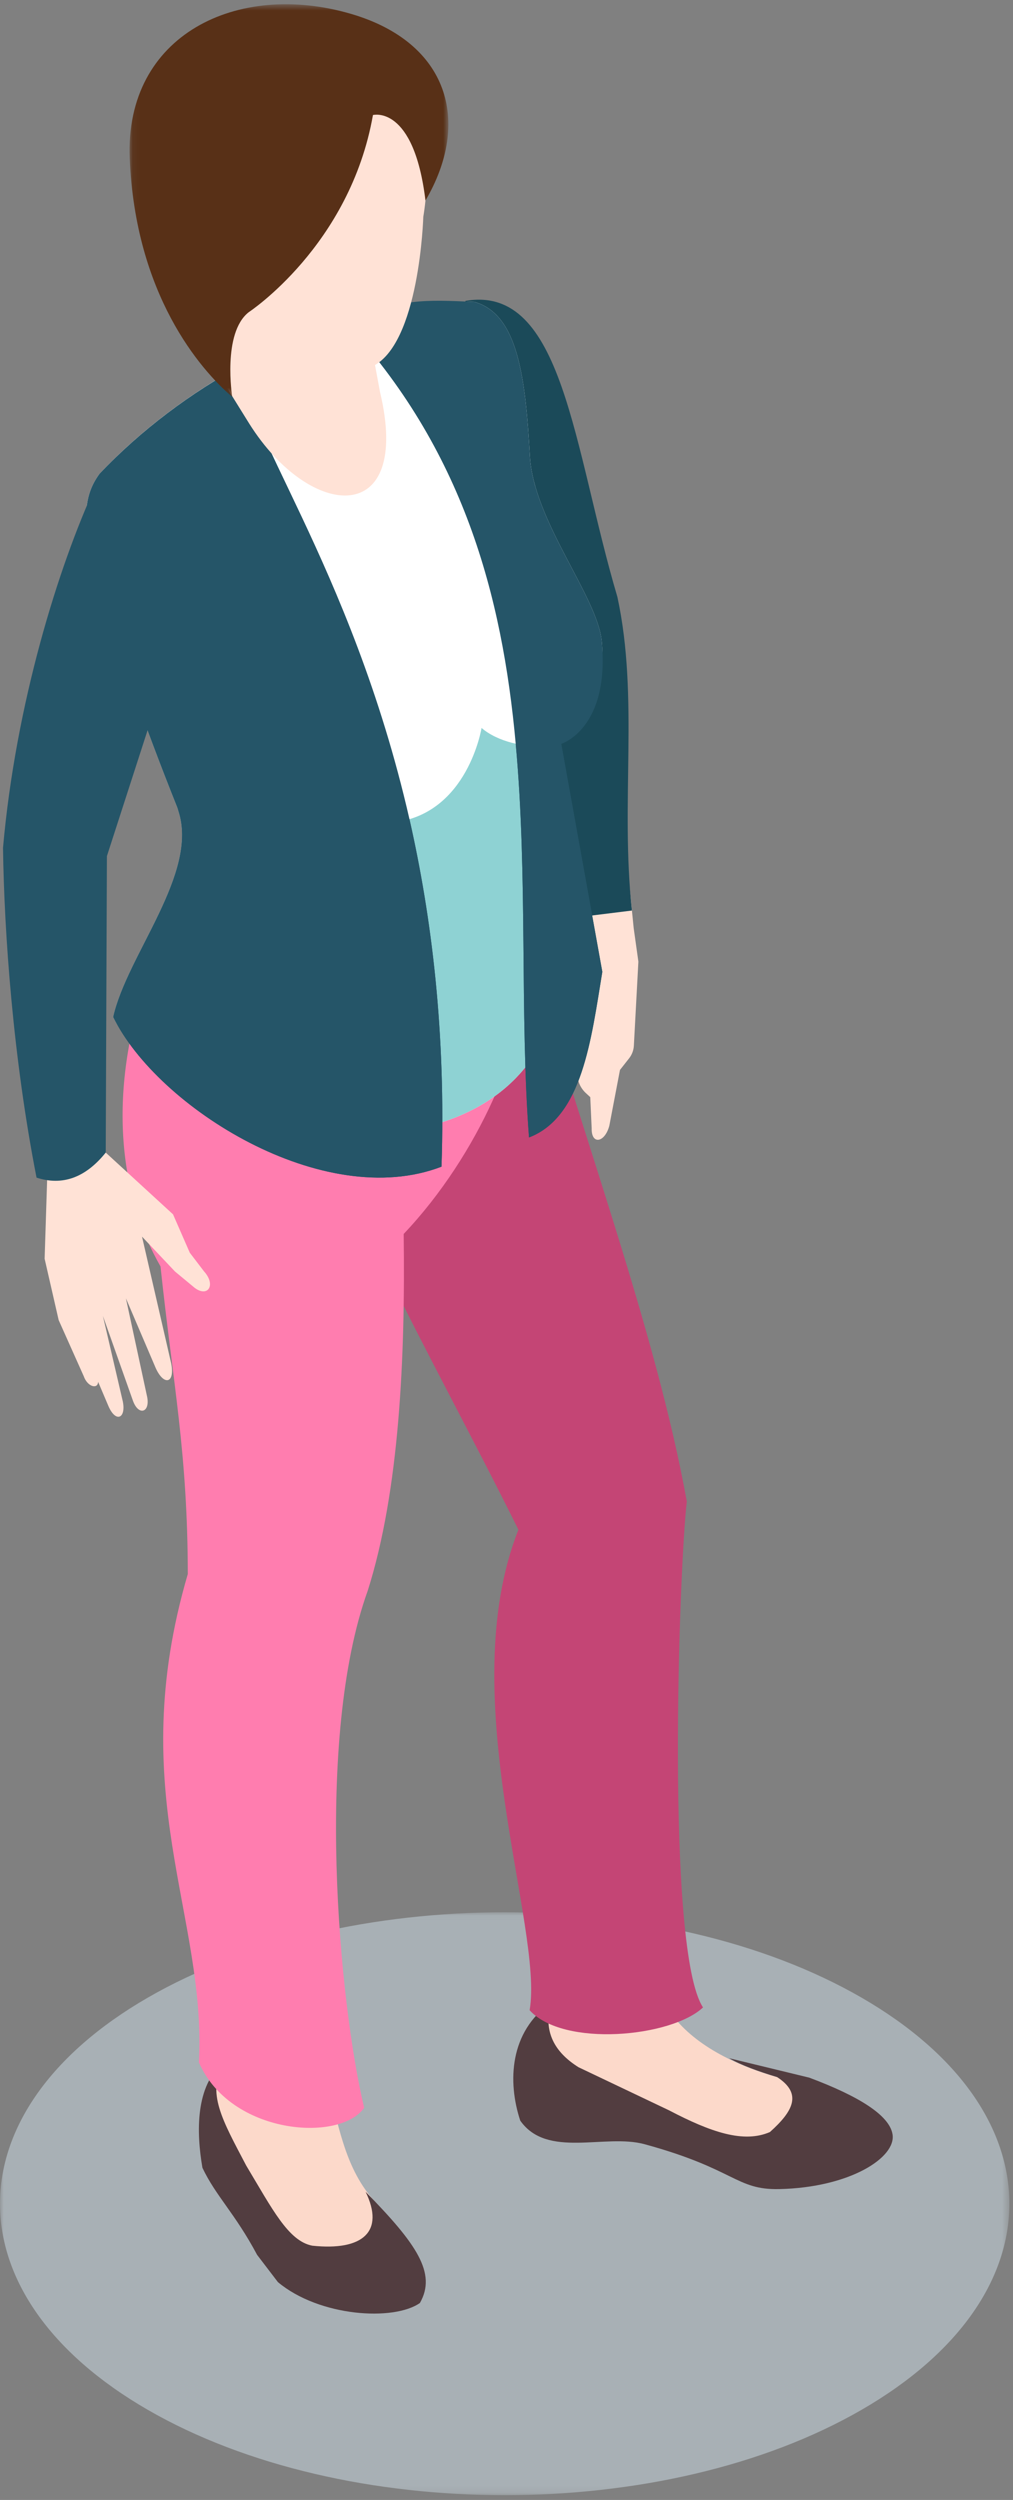 <?xml version="1.0" encoding="UTF-8"?>
<svg width="137px" height="338px" viewBox="0 0 137 338" version="1.1" xmlns="http://www.w3.org/2000/svg" xmlns:xlink="http://www.w3.org/1999/xlink">
    <rect x="0" y="0" width="137" height="338" fill="#808080" stroke="none"/>
    <!-- Generator: Sketch 63.1 (92452) - https://sketch.com -->
    <title>manager</title>
    <desc>Created with Sketch.</desc>
    <defs>
        <polygon id="path-1" points="0 1.033 136.507 1.033 136.507 79.848 0 79.848"></polygon>
        <polygon id="path-3" points="2.07 0.641 45.181 0.641 45.181 53.725 2.07 53.725"></polygon>
    </defs>
    <g id="Page-1" stroke="none" stroke-width="1" fill="none" fill-rule="evenodd">
        <g id="3b---staff----counter" transform="translate(-660, -120)">
            <g id="manager" transform="translate(660, 118)">
                <g id="Group-3" transform="translate(0, 259.51)">
                    <mask id="mask-2" fill="white">
                        <use xlink:href="#path-1"></use>
                    </mask>
                    <g id="Clip-2"></g>
                    <path d="M116.516,12.575 C89.863,-2.815 46.646,-2.815 19.99,12.575 C-6.664,27.966 -6.664,52.917 19.99,68.307 C46.646,83.695 89.863,83.695 116.516,68.307 C143.173,52.917 143.173,27.966 116.516,12.575" id="Fill-1" fill="#A8B0B5" mask="url(#mask-2)"></path>
                </g>
                <path d="M105.099,282.829 C98.688,281.021 93.227,277.979 90.451,273.77 C85.57,273.919 80.702,273.077 75.612,271.251 C71.854,276.013 69.925,280.647 73.6,285.09 L84.653,285.041 L95.597,291.903 L107.456,291.695 C108.862,287.908 109.761,284.312 105.099,282.829" id="Fill-4" fill="#FCD9CA"></path>
                <path d="M74.499,272.777 C68.918,276.695 68.619,283.433 70.358,288.711 C73.984,293.886 81.825,290.444 87.172,291.902 C99.471,295.256 99.492,298.102 105.396,297.971 C114.936,297.76 121.224,293.7 120.709,290.563 C120.286,287.992 116.165,285.417 109.452,282.905 L98.611,280.275 C100.285,281.239 102.578,282.06 105.099,282.828 C108.517,285.051 107.307,287.408 104.128,290.256 C100.582,291.802 96.146,290.287 90.469,287.315 L78.237,281.494 C74.973,279.441 73.438,276.656 74.499,272.777" id="Fill-6" fill="#523D40"></path>
                <path d="M30.254,280.838 C28.523,283.898 28.629,288.31 29.02,293.127 C29.02,293.127 37.069,305.521 37.237,306.14 C37.399,306.758 48.408,309.444 48.408,309.444 L51.859,300.872 C47.329,296.576 46.267,291.661 44.596,284.864 C39.413,284.547 34.218,282.18 30.411,278.837 C30.375,279.499 30.323,280.163 30.254,280.838" id="Fill-8" fill="#FCD9CA"></path>
                <path d="M30.254,280.838 C26.393,283.983 26.555,290.337 27.377,295.09 C29.185,298.912 31.784,301.253 34.772,306.863 L37.587,310.549 C43.202,315.24 53.255,315.848 56.789,313.37 C59.087,309.341 56.341,305.372 49.441,298.332 C52.07,303.721 49.067,306.346 42.241,305.624 C39.001,305.009 36.825,300.666 33.293,294.781 C30.053,288.596 27.884,284.967 30.254,280.838" id="Fill-10" fill="#523D40"></path>
                <path d="M80.383,118.707 L78.364,125.986 L73.624,129.08 L69.024,134.468 C67.435,136.174 68.738,137.459 70.317,136.503 L75.188,133.521 L77.64,135.924 L78.075,147.275 C78.114,148.236 78.531,149.143 79.242,149.797 L79.829,150.338 L80.02,154.552 C79.961,156.808 81.792,156.525 82.407,154.201 L83.847,146.657 L85.081,145.088 C85.468,144.596 85.692,143.999 85.725,143.378 L86.336,132.014 L85.704,127.511 L84.829,118.774 L80.383,118.707 Z" id="Fill-12" fill="#FFE2D6"></path>
                <path d="M62.951,42.678 C76.186,40.414 77.52,62.535 83.498,82.711 C86.44,96.321 83.872,110.47 85.463,125.108 L78.362,125.986 C78.38,113.025 73.909,101.37 72.626,91.203 L61.03,59.3 L62.951,42.678 Z" id="Fill-14" fill="#1B4A59"></path>
                <path d="M95.078,273.409 C89.999,265.71 91.835,213.95 92.886,205.015 C88.698,181.768 78.467,154.713 70.114,125.74 L43.449,147.902 C43.766,160.753 57.662,183.741 70.114,208.822 C61.214,231.256 73.555,262.675 71.628,273.787 C76.19,278.836 90.794,277.437 95.078,273.409" id="Fill-16" fill="#C44575"></path>
                <path d="M70.807,134.423 C78.256,128.432 26.97,112.71 19.936,133.978 C14.328,150.218 16.319,163.849 21.708,173.222 C23.415,189.295 25.373,198.32 25.399,214.813 C16.69,244.506 27.959,260.844 26.9,280.837 C31.153,290.646 45.984,291.694 49.248,286.98 C45.853,272.778 42.52,237.088 49.735,217.061 C54.018,203.549 54.819,185.521 54.595,168.833 C64.816,158.053 71.111,142.862 70.807,134.423" id="Fill-18" fill="#FF7DAF"></path>
                <path d="M74.107,102.86 C73.218,103.314 72.621,103.484 72.621,103.484 L75.591,135.693 C70.753,165.199 24.006,157.273 15.313,139.503 C17.178,131.096 26.927,120.079 24.125,111.626 C24.076,111.435 24.029,111.265 23.957,111.098 C19.264,99.362 16.124,89.951 16.124,89.951 C15.071,86.934 14.138,84.204 13.417,81.69 C10.81,72.564 11.313,68.997 13.466,66.05 C27.311,51.394 48.337,42.101 64.167,42.819 C70.107,44.496 71.063,53.189 71.665,63.68 C72.165,72.492 80.812,82.646 81.386,88.73 C82.223,97.662 76.814,101.518 74.107,102.86" id="Fill-20" fill="#FFFFFF"></path>
                <path d="M75.591,135.694 C70.754,165.199 24.007,157.271 15.313,139.503 C17.178,131.096 26.925,120.079 24.125,111.626 C24.076,111.435 24.027,111.265 23.958,111.098 C19.265,99.363 16.125,89.951 16.125,89.951 C15.071,86.935 14.139,84.204 13.418,81.69 C14.185,77.258 15.143,73.427 16.125,74.432 C33.897,92.872 35.381,115.386 53.319,113.182 C63.282,111.961 65.126,100.419 65.126,100.419 C67.259,102.263 71.019,103.146 74.108,102.861 C73.219,103.314 72.621,103.484 72.621,103.484 L75.591,135.694 Z" id="Fill-22" fill="#8ED2D3"></path>
                <path d="M41.704,47.131 C38.757,48.279 35.813,49.67 32.939,51.249 C33.273,48.424 35.813,47.108 41.704,47.131" id="Fill-24" fill="#25435C"></path>
                <path d="M59.711,159.738 C43.765,165.868 21.299,151.74 15.313,139.503 C17.178,131.096 26.925,120.079 24.125,111.626 C24.076,111.435 24.027,111.265 23.957,111.098 C19.264,99.362 16.125,89.951 16.125,89.951 C15.071,86.934 14.139,84.204 13.417,81.69 C10.811,72.564 11.313,68.997 13.466,66.05 C19.071,60.136 25.825,55.083 32.936,51.25 C31.958,58.985 47.474,78.143 55.376,112.751 C58.395,126.065 60.312,141.633 59.711,159.738" id="Fill-26" fill="#255568"></path>
                <path d="M75.903,102.572 L81.459,133.394 C79.95,142.566 78.752,153.034 71.545,155.787 C70.273,138.854 71.401,120.559 69.747,102.572 C67.926,82.456 62.612,62.674 46.565,45.429 C54.349,42.364 57.317,42.508 64.165,42.82 C70.108,44.497 71.063,53.19 71.663,63.678 C72.166,72.493 80.81,82.646 81.387,88.73 C82.489,100.561 75.903,102.572 75.903,102.572" id="Fill-28" fill="#255568"></path>
                <path d="M27.301,31.186 L27.793,49.752 L33.712,59.282 C42.006,72.46 55.771,73.351 51.392,54.981 L50.439,49.86 L48.072,40.075 L27.301,31.186 Z" id="Fill-30" fill="#FFE2D6"></path>
                <path d="M31.617,40.274 C31.548,40.485 34.363,59.996 44.962,59.432 C51.6,59.077 50.346,44.426 50.346,44.426 L31.617,40.274 Z" id="Fill-32" fill="#FFE2D6"></path>
                <path d="M50.256,51.589 C45.424,53.753 38.397,48.622 35.201,45.94 C34.116,45.029 33.272,43.864 32.72,42.561 L30.121,36.382 L26.041,36.701 C26.041,36.701 18.943,32.886 20.053,18.898 C20.609,11.904 29.498,4.893 36.901,4.857 C48.561,4.798 52.829,11.951 55.925,16.724 C59.019,21.499 57.249,31.297 57.249,31.297 C57.249,31.297 56.747,48.684 50.256,51.589" id="Fill-34" fill="#FFE2D6"></path>
                <g id="Group-38" transform="translate(15.455, 1.934)">
                    <mask id="mask-4" fill="white">
                        <use xlink:href="#path-3"></use>
                    </mask>
                    <g id="Clip-37"></g>
                    <path d="M18.18,42.278 C18.18,42.278 31.875,33.281 34.984,15.619 C34.984,15.619 40.509,14.159 42.086,27.182 C48.334,16.518 45.189,5.811 32.045,1.95 C16.645,-2.571 1.419,4.775 2.092,21.451 C2.834,39.857 11.604,50.026 15.952,53.725 C15.952,53.725 14.582,45.104 18.18,42.278" id="Fill-36" fill="#583017" mask="url(#mask-4)"></path>
                </g>
                <path d="M55.377,112.751 C58.396,126.065 60.313,141.633 59.712,159.738 C43.763,165.871 21.3,151.74 15.312,139.503 C17.179,131.095 26.926,120.079 24.123,111.625 C24.077,111.435 24.028,111.265 23.958,111.097 C19.263,99.362 16.126,89.95 16.126,89.95 C15.072,86.934 14.137,84.204 13.418,81.69 C14.186,77.26 15.144,73.427 16.126,74.434 C33.896,92.874 35.379,115.386 53.317,113.181 C54.061,113.086 54.731,112.942 55.377,112.751" id="Fill-39" fill="#255568"></path>
                <path d="M81.46,133.395 C79.95,142.567 78.752,153.035 71.543,155.786 C70.273,138.855 71.401,120.56 69.748,102.573 C71.855,103.052 74.129,103.075 75.904,102.573 L81.46,133.395 Z" id="Fill-41" fill="#255568"></path>
                <path d="M6.053,153.206 L6.46,158.852 L6.035,172.184 L7.934,180.481 L11.321,188.056 C11.828,189.521 13.237,189.869 13.268,188.821 L14.646,192.064 C15.638,194.415 17.059,193.787 16.616,191.512 L13.915,179.909 L17.987,191.404 C18.78,193.56 20.423,192.929 19.854,190.647 L17.026,177.529 L21.039,186.917 C22.121,189.377 23.689,189.12 23.154,186.345 L19.205,169.194 L23.666,173.912 L26.314,176.107 C28.104,177.472 29.261,175.741 27.589,173.889 L25.668,171.373 L23.401,166.182 L14.298,157.832 L11.403,150.218 L6.053,153.206 Z" id="Fill-43" fill="#FFE2D6"></path>
                <path d="M4.942,161.219 C1.779,145.092 0.563,128.185 0.408,116.625 C2.124,97.131 7.919,78.581 12.89,67.778 C20.996,62.08 28.069,77.852 24.36,87.112 L14.459,117.748 L14.299,157.834 C11.543,161.257 8.421,162.347 4.942,161.219" id="Fill-45" fill="#255568"></path>
            </g>
        </g>
    </g>
</svg>